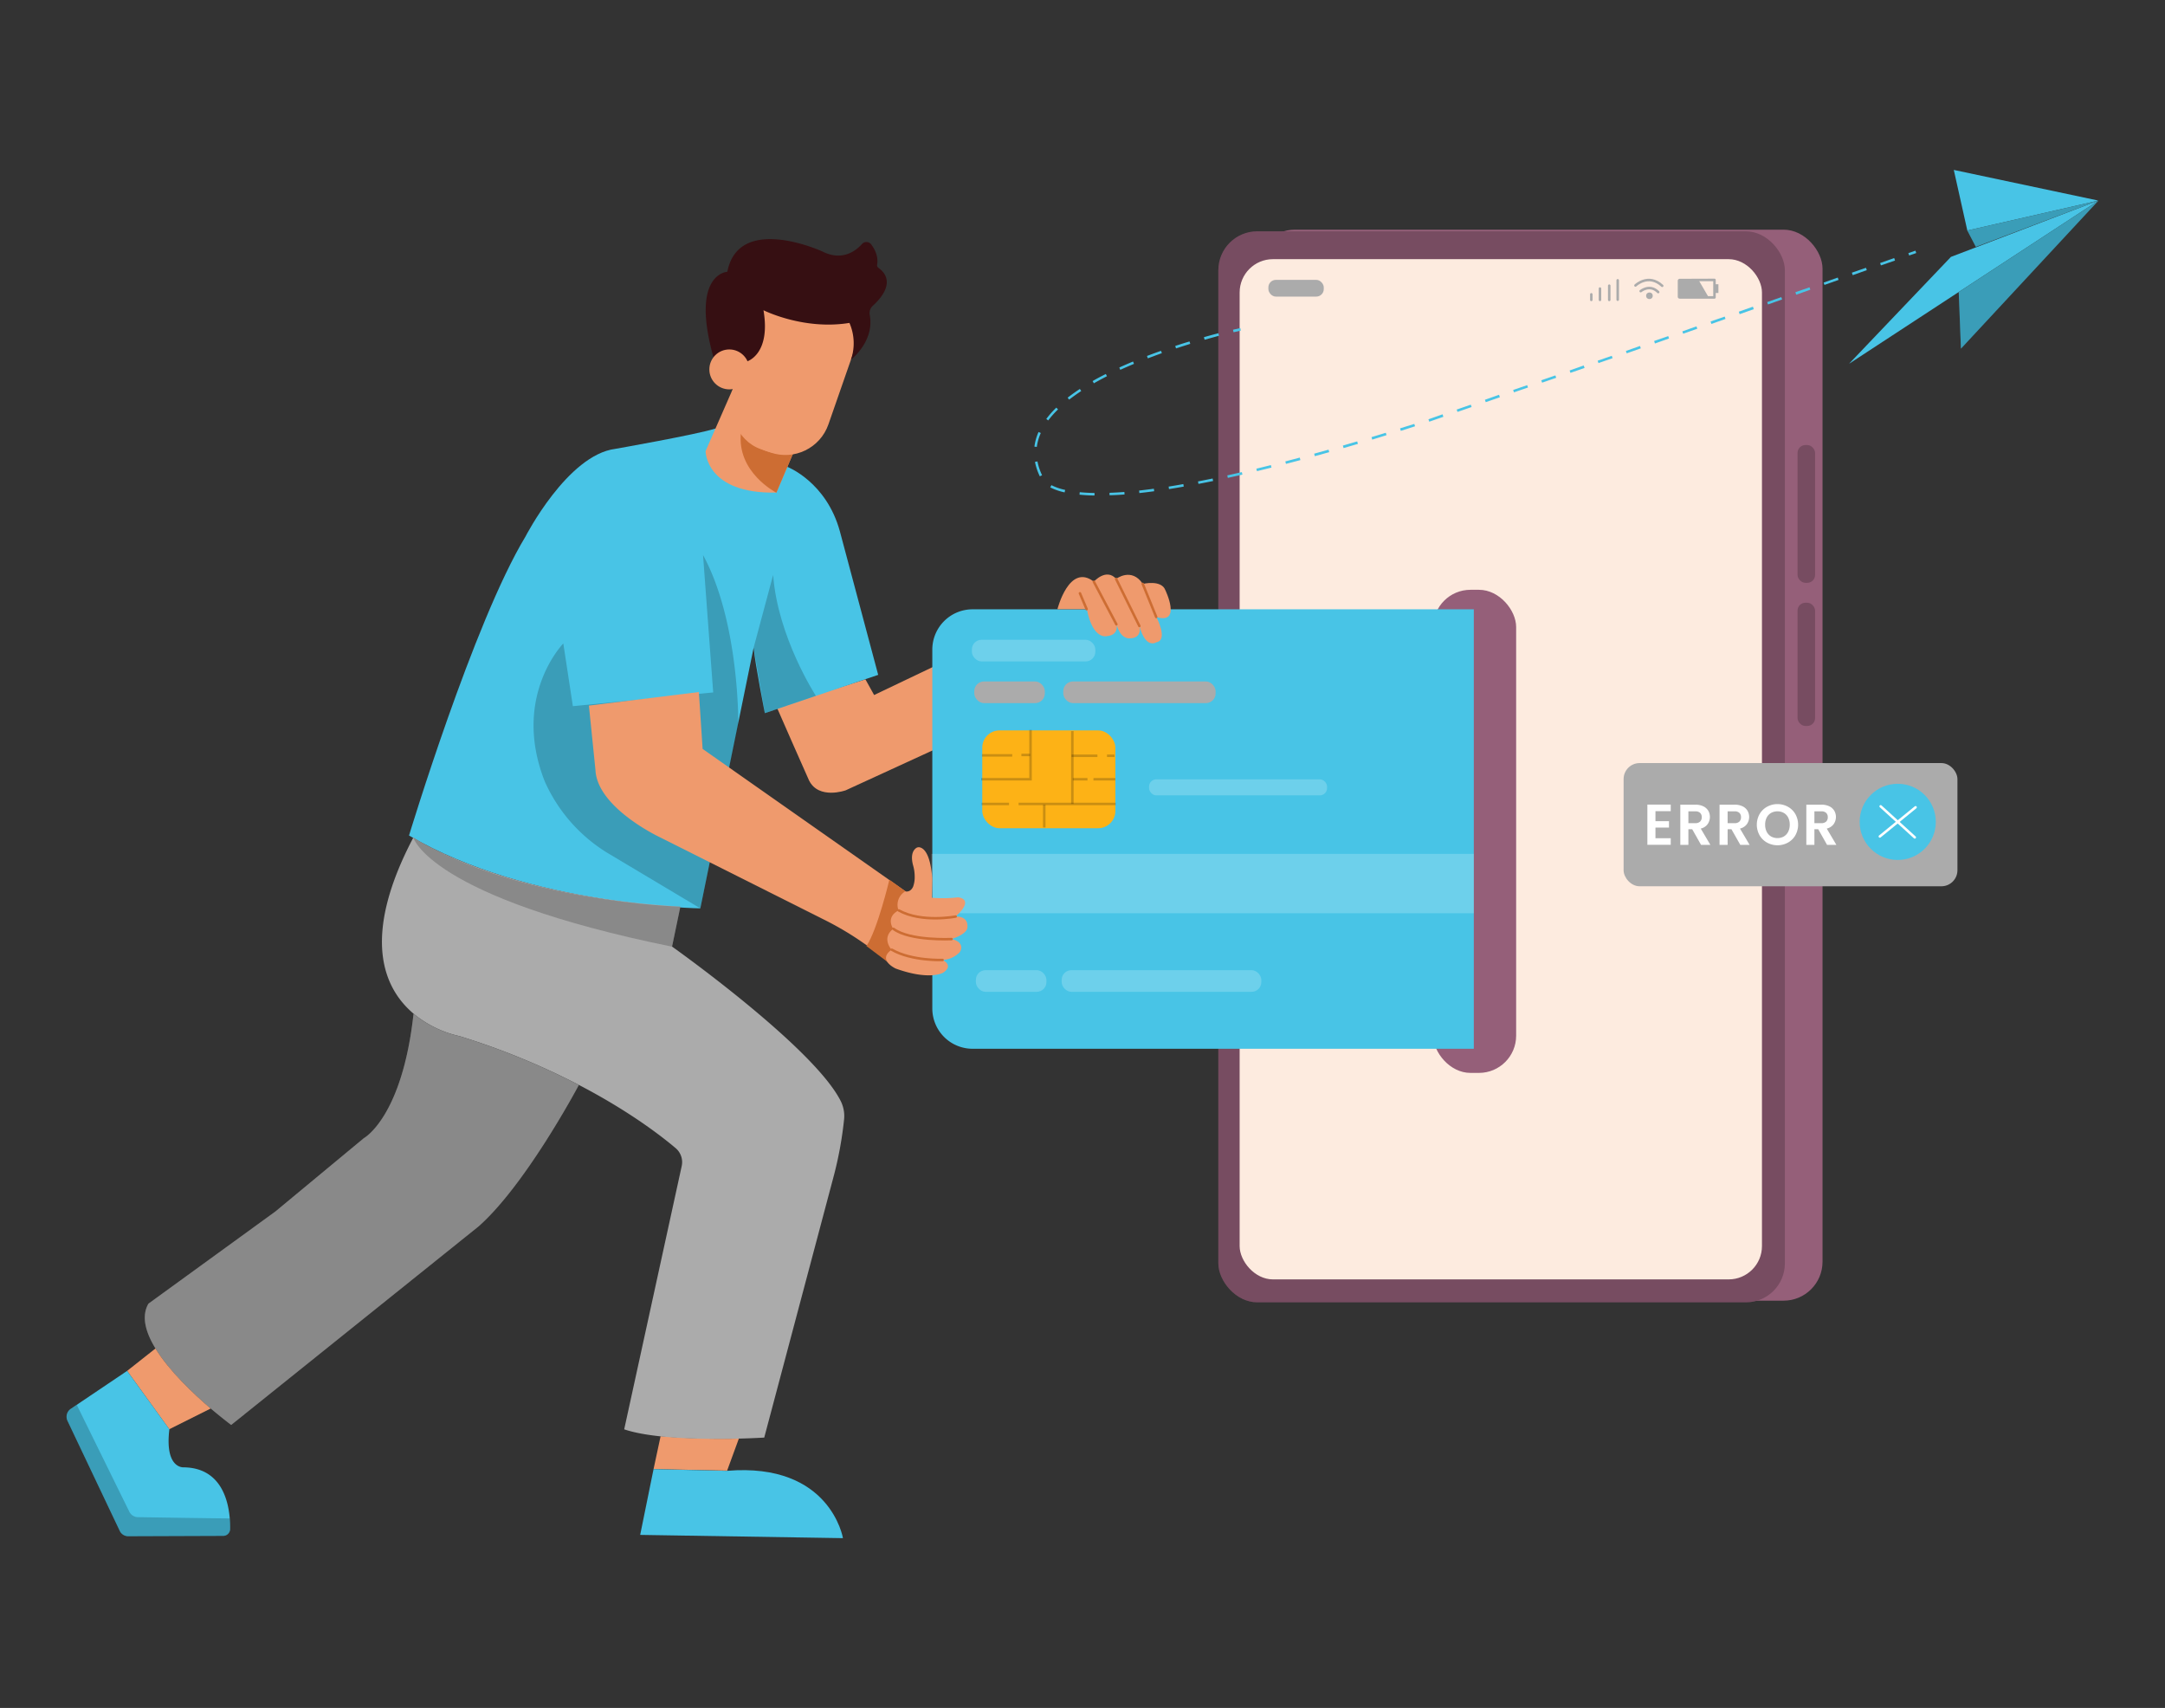 <?xml version="1.0" encoding="UTF-8"?>
<svg xmlns="http://www.w3.org/2000/svg" width="865.76" height="682.89" viewBox="0 0 865.76 682.89">
  <rect x="0" y="0" width="865.76" height="682.89" fill="#333333" stroke="none"/>
  <path d="M346.07,271.62l3.48,6.27,24.35-11.62.37,33.15L338.17,316s-10.73,3.86-14.64-3.95c-.69-1.39-12.87-29.19-12.87-29.19Z" fill="#ef9a6d"></path>
  <rect x="502.26" y="91.83" width="226.55" height="428.22" rx="15.57" fill="#955f79"></rect>
  <path d="M295.46,575.2,290.77,588l-29.42-.62,2.82-13.15A297.05,297.05,0,0,0,295.46,575.2Z" fill="#ef9a6d"></path>
  <rect x="487.2" y="92.49" width="226.55" height="428.22" rx="15.57" fill="#955f79"></rect>
  <rect x="487.2" y="92.49" width="226.55" height="428.22" rx="15.57" opacity="0.2"></rect>
  <rect x="495.72" y="103.62" width="208.87" height="407.92" rx="13.32" fill="#fdebdf"></rect>
  <rect x="718.82" y="177.94" width="7.01" height="55.09" rx="3.14" opacity="0.2"></rect>
  <rect x="718.82" y="240.99" width="7.01" height="49.28" rx="3.14" opacity="0.2"></rect>
  <polygon points="780.16 102.71 739.4 145.46 839.14 80.2 839.14 80.2 780.16 102.71" fill="#48c4e6"></polygon>
  <path d="M781.3,67.94l5.41,24.23L838.6,80.32a.12.12,0,0,0,0-.23Z" fill="#48c4e6"></path>
  <polygon points="784.16 139.4 783.28 116.77 839.13 80.21 839.13 80.22 784.16 139.4" fill="#48c4e6"></polygon>
  <polygon points="786.71 92.17 790.12 98.7 839.13 80.21 786.71 92.17" fill="#48c4e6"></polygon>
  <g opacity="0.2">
    <polygon points="784.16 139.4 783.28 116.77 839.13 80.21 839.13 80.22 784.16 139.4"></polygon>
    <polygon points="786.71 92.17 790.12 98.7 839.13 80.21 786.71 92.17"></polygon>
  </g>
  <path d="M493.28,132.84l-.22-1c1.87-.44,2.93-.67,2.93-.67l.2,1S495.14,132.4,493.28,132.84Z" fill="#48c4e6"></path>
  <path d="M437.68,198.11c-2.14,0-4.15-.15-6-.32l.1-1c1.82.18,3.81.28,5.92.32Zm6-.07,0-1c1.9-.07,3.9-.18,5.94-.34l.08,1C447.6,197.86,445.59,198,443.68,198Zm11.93-.9-.1-1c1.91-.21,3.9-.46,5.91-.73l.13,1C459.53,196.69,457.53,196.93,455.61,197.14Zm-29.88-.27a23.35,23.35,0,0,1-5.75-2l.47-.89a22.4,22.4,0,0,0,5.5,1.9Zm41.74-1.32-.15-1c1.89-.3,3.84-.62,5.88-1l.17,1C471.33,194.92,469.37,195.25,467.47,195.55Zm11.78-2.07-.19-1q2.83-.54,5.85-1.16l.2,1Q482.1,192.94,479.25,193.48ZM491,191.07l-.22-1c1.9-.42,3.84-.85,5.82-1.31l.23,1C494.8,190.22,492.85,190.66,491,191.07Zm-75.19-.63a24,24,0,0,1-1.94-5.76l1-.19a22.56,22.56,0,0,0,1.85,5.52Zm86.84-2.05-.24-1c1.89-.46,3.82-.93,5.8-1.43l.24,1C506.43,187.46,504.5,187.93,502.61,188.39Zm11.59-2.91-.25-1c1.88-.48,3.81-1,5.77-1.52l.26,1C518,184.49,516.09,185,514.2,185.48Zm11.54-3.09-.26-1,5.75-1.6.27,1Zm11.5-3.24-.28-1,5.73-1.67.29,1Zm-122.63-.45-1-.12a20.7,20.7,0,0,1,1.65-5.85l.91.4A19.9,19.9,0,0,0,414.61,178.7Zm134.09-2.93-.29-1,5.72-1.73.29.95Zm11.43-3.5-.3-1,5.69-1.78.31.95Zm11.38-3.67-.33-.95,5.65-2,.32,1Zm-152.35-.49-.8-.6a38,38,0,0,1,4-4.53l.7.71A38.74,38.74,0,0,0,419.16,168.11Zm163.64-3.42-.33-.94,5.65-1.95.32.94Zm11.29-3.9-.33-.95,5.65-2,.32,1Zm-166.58-1-.61-.79c1.5-1.17,3.15-2.35,4.89-3.49l.55.83C430.62,157.5,429,158.66,427.51,159.81Zm177.87-2.93-.33-.94L610.7,154l.32.94Zm-168-3.62-.5-.87c1.67-1,3.45-1.91,5.29-2.84l.45.89C440.84,151.36,439.07,152.31,437.42,153.26ZM616.67,153l-.33-.95,5.64-1.95.33.95ZM628,149.07l-.32-.94,5.64-2,.33,1ZM448,147.86l-.41-.91c1.76-.81,3.61-1.61,5.5-2.4l.38.93C451.62,146.26,449.78,147.06,448,147.86Zm191.21-2.69-.32-.95,5.64-1.95.33.94Zm-180.19-1.9-.36-.94c1.82-.69,3.71-1.39,5.63-2.06l.33.94C462.74,141.88,460.86,142.58,459.05,143.27Zm191.48-2-.32-.94,5.64-2,.33.95Zm-180.23-2-.31-.95q3-1,5.72-1.79l.29.95C474.17,138.06,472.26,138.66,470.3,139.29Zm191.52-1.93-.32-1,5.64-1.95.33.94Zm-180.09-1.53-.27-1c2.11-.6,4.05-1.12,5.79-1.57l.25,1C485.77,134.72,483.83,135.24,481.73,135.83Zm191.38-2.38-.32-.94,5.64-2,.33.95Zm11.29-3.9-.33-1,5.65-1.95.32.94Zm11.29-3.91-.33-1,5.65-2,.32,1ZM707,121.73l-.33-.94,5.65-2,.32.94Zm11.29-3.9-.33-1,5.65-1.95.32.95Zm11.29-3.91-.33-.94,5.65-2,.32.94Zm11.29-3.9-.33-1,5.64-1.95.33.95Zm11.29-3.91-.33-.94,5.64-2,.33,1Z" fill="#48c4e6"></path>
  <rect x="763.22" y="100.73" width="3" height="1" transform="translate(8.8 254.97) rotate(-19.04)" fill="#48c4e6"></rect>
  <rect x="573.15" y="235.82" width="33.14" height="193.16" rx="14.87" fill="#955f79"></rect>
  <rect x="649.26" y="305.1" width="133.5" height="49.26" rx="6.41" fill="#ababab"></rect>
  <circle cx="758.88" cy="328.61" r="15.23" fill="#48c4e6"></circle>
  <line x1="751.73" y1="334.44" x2="766.02" y2="322.78" fill="none" stroke="#fff" stroke-linecap="round" stroke-linejoin="round"></line>
  <line x1="752.06" y1="322.4" x2="765.7" y2="334.81" fill="none" stroke="#fff" stroke-linecap="round" stroke-linejoin="round"></line>
  <rect x="507.21" y="111.9" width="22.15" height="6.69" rx="3" fill="#ababab"></rect>
  <line x1="646.9" y1="112.08" x2="646.9" y2="119.83" fill="none" stroke="#ababab" stroke-linecap="round" stroke-linejoin="round"></line>
  <line x1="643.52" y1="114.22" x2="643.52" y2="119.91" fill="none" stroke="#ababab" stroke-linecap="round" stroke-linejoin="round"></line>
  <line x1="639.81" y1="115.37" x2="639.81" y2="119.91" fill="none" stroke="#ababab" stroke-linecap="round" stroke-linejoin="round"></line>
  <line x1="636.35" y1="117.68" x2="636.35" y2="119.91" fill="none" stroke="#ababab" stroke-linecap="round" stroke-linejoin="round"></line>
  <circle cx="659.59" cy="118.26" r="1.32" fill="#ababab"></circle>
  <path d="M656.09,116.4s3.63-3,7,.38" fill="none" stroke="#ababab" stroke-linecap="round" stroke-linejoin="round"></path>
  <path d="M654,114.14s5.15-5,10.71.14" fill="none" stroke="#ababab" stroke-linecap="round" stroke-linejoin="round"></path>
  <path d="M685.6,111.92v7H671.72a.29.29,0,0,1-.3-.3v-6.35a.29.29,0,0,1,.3-.3Z" fill="none" stroke="#ababab" stroke-linecap="round" stroke-linejoin="round"></path>
  <rect x="685.57" y="113.65" width="1.61" height="3.49" fill="#ababab"></rect>
  <path d="M683.27,118.87H671.72a.29.29,0,0,1-.3-.3v-6.35a.29.29,0,0,1,.3-.3h7.5Z" fill="#ababab"></path>
  <path d="M314.87,186.67s15.61,6,21,25.82l15.31,57.34-45.33,15.31S302,265.62,301.36,259L280.05,363.19s-68.45-.9-116.49-29.12c0,0,25.82-85.26,46.54-119.48,0,0,16.81-32.73,36-35.13,0,0,32.43-5.7,39.93-8.1Z" fill="#48c4e6"></path>
  <path d="M326.26,278.21S311,254.82,309.17,229.9L301.36,259l4.51,26.12Z" opacity="0.2"></path>
  <polyline points="280.9 219.06 285.2 276.86 229.08 282.35 223.35 243.66" fill="#48c4e6"></polyline>
  <path d="M280.05,363.19l15.18-73.67s.48-40.84-14.09-67.59l4.06,54.93-56.12,5.49-3.82-25.07s-20.78,21.25-7.41,55.17a64,64,0,0,0,26,29.13Z" opacity="0.2"></path>
  <path d="M165.37,405.29a43.67,43.67,0,0,0,18.44,9,287.58,287.58,0,0,1,47.68,19.5c20.09,10.45,33,20.45,38.68,25.26a7.34,7.34,0,0,1,2.44,7.17l-23,105.27c16.88,5.76,56,3.3,56,3.3l28-105.36a149.49,149.49,0,0,0,3.95-22.05,13.39,13.39,0,0,0-1.38-7.17c-10.88-21.65-67.43-61.74-67.43-61.74l3.33-16c-72-4.17-106.78-27.61-106.78-27.61C144.14,375.08,153.6,395.34,165.37,405.29Z" fill="#ababab"></path>
  <path d="M62.17,539.15c5.49,9,15.15,18.1,22.08,24,4.74,4,8.2,6.59,8.2,6.59l98.9-79.36c18.38-16.21,38.47-53.48,40.14-56.57a287.58,287.58,0,0,0-47.68-19.5,43.67,43.67,0,0,1-18.44-9c-4.55,41.52-19.89,49.77-19.89,49.77l-35.36,29.32L59.36,521.24C56.42,526.31,58.22,532.7,62.17,539.15Z" fill="#ababab"></path>
  <path d="M62.17,539.15c5.49,9,15.15,18.1,22.08,24,4.74,4,8.2,6.59,8.2,6.59l98.9-79.36c18.38-16.21,38.47-53.48,40.14-56.57a287.58,287.58,0,0,0-47.68-19.5,43.67,43.67,0,0,1-18.44-9c-4.55,41.52-19.89,49.77-19.89,49.77l-35.36,29.32L59.36,521.24C56.42,526.31,58.22,532.7,62.17,539.15Z" opacity="0.2"></path>
  <path d="M268.74,378.51l3.33-16s-64.77-1.85-106.78-27.61C165.29,334.9,171.64,358.76,268.74,378.51Z" opacity="0.2"></path>
  <path d="M50.84,548.12l16.85,23.33,16.56-8.28c-6.93-5.92-16.59-15-22.08-24Z" fill="#ef9a6d"></path>
  <path d="M27,568.12l20.9,44a3.72,3.72,0,0,0,3.36,2.11l38-.14a2.76,2.76,0,0,0,2.76-2.7,41.92,41.92,0,0,0-.14-4.27c-.65-8-4-20.2-18.32-20.43,0,0-7.77.82-5.83-15.22L50.84,548.12l-20.2,13.6-2.32,1.57A3.83,3.83,0,0,0,27,568.12Z" fill="#48c4e6"></path>
  <path d="M27,568.12l20.9,44a3.72,3.72,0,0,0,3.36,2.11l38-.14a2.76,2.76,0,0,0,2.76-2.7,41.92,41.92,0,0,0-.14-4.27c-9.48-.08-29.78-.4-36.73-.51a3.91,3.91,0,0,1-3.44-2.19l-21-42.68-2.32,1.57A3.83,3.83,0,0,0,27,568.12Z" opacity="0.2"></path>
  <path d="M261.35,587.41,256,613.7,337.09,615s-5-30.36-46.32-26.92Z" fill="#48c4e6"></path>
  <path d="M372.82,243.62H573.25a16.11,16.11,0,0,1,16.11,16.11V403.22a16.11,16.11,0,0,1-16.11,16.11H372.82a0,0,0,0,1,0,0V243.62a0,0,0,0,1,0,0Z" transform="translate(962.18 662.95) rotate(-180)" fill="#48c4e6"></path>
  <rect x="372.5" y="341.42" width="216.86" height="23.73" transform="translate(961.86 706.56) rotate(-180)" fill="#fff" opacity="0.2"></rect>
  <rect x="459.5" y="311.6" width="71.18" height="6.41" rx="2.88" transform="translate(990.18 629.61) rotate(180)" fill="#fff" opacity="0.2"></rect>
  <rect x="392.81" y="292.04" width="53.23" height="39.12" rx="6.9" transform="translate(838.84 623.19) rotate(-180)" fill="#fdb216"></rect>
  <rect x="424.55" y="387.91" width="79.84" height="8.66" rx="3.88" transform="translate(928.94 784.47) rotate(180)" fill="#fff" opacity="0.2"></rect>
  <rect x="425.19" y="272.48" width="60.92" height="8.66" rx="3.88" transform="translate(911.3 553.61) rotate(-180)" fill="#ababab"></rect>
  <rect x="388.64" y="255.81" width="49.38" height="8.66" rx="3.88" transform="translate(826.66 520.27) rotate(180)" fill="#fff" opacity="0.2"></rect>
  <rect x="390.24" y="387.91" width="28.22" height="8.66" rx="3.88" transform="translate(808.7 784.47) rotate(-180)" fill="#fff" opacity="0.2"></rect>
  <rect x="389.6" y="272.48" width="28.22" height="8.66" rx="3.88" transform="translate(807.42 553.61) rotate(180)" fill="#ababab"></rect>
  <line x1="428.82" y1="292.31" x2="428.82" y2="321.44" fill="none" stroke="#000" stroke-miterlimit="10" opacity="0.2"></line>
  <line x1="407.33" y1="321.44" x2="446.17" y2="321.44" fill="none" stroke="#000" stroke-miterlimit="10" opacity="0.2"></line>
  <line x1="392.52" y1="321.44" x2="403.5" y2="321.44" fill="none" stroke="#000" stroke-miterlimit="10" opacity="0.2"></line>
  <polyline points="412.1 291.83 412.1 311.57 392.36 311.57" fill="none" stroke="#000" stroke-miterlimit="10" opacity="0.2"></polyline>
  <line x1="411.94" y1="301.86" x2="408.44" y2="301.86" fill="none" stroke="#000" stroke-miterlimit="10" opacity="0.2"></line>
  <line x1="404.78" y1="302.02" x2="392.68" y2="302.02" fill="none" stroke="#000" stroke-miterlimit="10" opacity="0.2"></line>
  <line x1="438.85" y1="302.18" x2="428.5" y2="302.18" fill="none" stroke="#000" stroke-miterlimit="10" opacity="0.2"></line>
  <line x1="445.7" y1="302.18" x2="442.67" y2="302.18" fill="none" stroke="#000" stroke-miterlimit="10" opacity="0.2"></line>
  <line x1="434.87" y1="311.57" x2="428.98" y2="311.57" fill="none" stroke="#000" stroke-miterlimit="10" opacity="0.2"></line>
  <line x1="446.02" y1="311.57" x2="437.26" y2="311.57" fill="none" stroke="#000" stroke-miterlimit="10" opacity="0.2"></line>
  <line x1="417.59" y1="321.68" x2="417.59" y2="330.84" fill="none" stroke="#000" stroke-miterlimit="10" opacity="0.2"></line>
  <path d="M457,233.46s7.41-1.79,9,2.47c0,0,6.73,13.91-3.59,10.77,0,0,4.93,9.2,0,10.1,0,0-4.27,2.91-6.74-6.51,0,0,1.35,4.94-4,4.94,0,0-3.59.44-5.17-5.61,0,0,1.13,4.26-3.81,4.71,0,0-5.61,1.79-8.08-10.77H422.86s4.69-18.6,14.56-11c0,0,4.93-5.57,8.91-1.12C446.33,231.48,452.48,226.68,457,233.46Z" fill="#ef9a6d"></path>
  <line x1="456.97" y1="233.46" x2="462.36" y2="246.7" fill="none" stroke="#cd6d33" stroke-linecap="round" stroke-linejoin="round"></line>
  <line x1="455.62" y1="250.29" x2="446.33" y2="231.48" fill="none" stroke="#cd6d33" stroke-linecap="round" stroke-linejoin="round"></line>
  <line x1="446.42" y1="249.62" x2="437.42" y2="232.6" fill="none" stroke="#cd6d33" stroke-linecap="round" stroke-linejoin="round"></line>
  <line x1="434.53" y1="243.56" x2="431.85" y2="237.22" fill="none" stroke="#cd6d33" stroke-linecap="round" stroke-linejoin="round"></line>
  <path d="M293.57,154.31l-11.42,26.07s0,17.17,28.32,16.57l6.93-16.27Z" fill="#ef9a6d"></path>
  <path d="M317.4,180.68,310.47,197s-16-8.13-14.16-24.1C296.31,172.85,303.54,184,317.4,180.68Z" fill="#cd6d33"></path>
  <rect x="296.6" y="116.07" width="40.67" height="65.97" rx="18.24" transform="translate(567.21 394.06) rotate(-160.8)" fill="#ef9a6d"></rect>
  <path d="M340.3,143.79s9.5-7.27,7.5-17.85a4,4,0,0,1,1.26-3.72c3.34-3,9.4-9.92,2.17-15.17a1.29,1.29,0,0,1-.48-1.27c.26-1.38.37-4.43-2.37-8.06a2.38,2.38,0,0,0-3.66-.18c-2.53,2.83-8,7-15.87,3,0,0-33.44-15.36-38,8.13,0,0-15.06.61-5.42,34.65l13.25,1.2s9.64-2.71,6.63-20.48c0,0,16,8.08,34.37,5.07A20.32,20.32,0,0,1,340.3,143.79Z" fill="#360f12"></path>
  <circle cx="291.64" cy="147.7" r="7.98" fill="#ef9a6d"></circle>
  <path d="M279.47,276.7l1.5,22.74,81.14,56.95-6,29.14a124.29,124.29,0,0,0-27.23-18.15l-65.2-32.72s-24.84-11.7-25.56-26.75l-2.62-25.79Z" fill="#ef9a6d"></path>
  <path d="M362.11,356.39l-6.46-4.65s-4.75,20-9.17,26.52l9.66,7.27S361.36,363,362.11,356.39Z" fill="#cd6d33"></path>
  <path d="M365.14,354.52a11,11,0,0,0,.63-4.15,16.13,16.13,0,0,0-.63-4.36c-.53-1.92-1-5.23,1.13-6.87a1.81,1.81,0,0,1,1.4-.37c1.47.24,4.3,2,5.11,12.2,0,.51.05,1,0,1.54l-.15,6.43a52.09,52.09,0,0,0,10.48-.16s7,.49-1,7.69c0,0,5.23-.49,4.74,4.42,0,0,.17,2.46-6.38,4.59,0,0,3.76.5,3.93,3.26a3.06,3.06,0,0,1-.94,2.29,10.2,10.2,0,0,1-6.59,2.8s4.74,2,.32,5.07c0,0-5.4,3.27-19-1.64,0,0-7.53-3.43-1.64-7.53,0,0-4.26-4.58.65-8.35,0,0-3.27-4.58,2.13-7.36a6.21,6.21,0,0,1,2.7-7.63S364,357,365.14,354.52Z" fill="#ef9a6d"></path>
  <path d="M382.17,366.47s-13.59,2.62-22.76-2.45" fill="none" stroke="#cd6d33" stroke-linecap="round" stroke-linejoin="round"></path>
  <path d="M380.53,375.48s-16.7.82-23.25-4.1" fill="none" stroke="#cd6d33" stroke-linecap="round" stroke-linejoin="round"></path>
  <path d="M376.93,383.83s-12.28.49-20.3-4.1" fill="none" stroke="#cd6d33" stroke-linecap="round" stroke-linejoin="round"></path>
  <path d="M662,324.33v4h5.41v2.56H662v4.26h6.11v2.63h-9.34V321.7h9.34v2.63Z" fill="#fff"></path>
  <path d="M680.24,337.81l-3.55-6.27h-1.52v6.27h-3.23V321.73h6a7.18,7.18,0,0,1,3.18.65,4.63,4.63,0,0,1,2,1.78,5,5,0,0,1-.27,5.37,4.69,4.69,0,0,1-2.74,1.76l3.85,6.52Zm-5.07-8.69h2.69a2.7,2.7,0,0,0,2-.63,2.36,2.36,0,0,0,.65-1.76,2.26,2.26,0,0,0-.65-1.72,2.74,2.74,0,0,0-2-.61h-2.69Z" fill="#fff"></path>
  <path d="M695.93,337.81l-3.55-6.27h-1.52v6.27h-3.23V321.73h6a7.12,7.12,0,0,1,3.18.65,4.57,4.57,0,0,1,2,1.78,5,5,0,0,1-.26,5.37,4.75,4.75,0,0,1-2.75,1.76l3.85,6.52Zm-5.07-8.69h2.7a2.67,2.67,0,0,0,2-.63,2.36,2.36,0,0,0,.65-1.76,2.26,2.26,0,0,0-.65-1.72,2.71,2.71,0,0,0-2-.61h-2.7Z" fill="#fff"></path>
  <path d="M706.64,336.91a7.82,7.82,0,0,1-3-2.94,8.63,8.63,0,0,1,0-8.47,7.82,7.82,0,0,1,3-2.94,8.67,8.67,0,0,1,8.31,0,7.76,7.76,0,0,1,3,2.94,8.7,8.7,0,0,1,0,8.47,7.72,7.72,0,0,1-3,2.94,8.65,8.65,0,0,1-8.3,0Zm6.71-2.47a4.57,4.57,0,0,0,1.73-1.88,6.25,6.25,0,0,0,.62-2.84,6.17,6.17,0,0,0-.62-2.82,4.43,4.43,0,0,0-1.73-1.85,5,5,0,0,0-2.56-.65,5.06,5.06,0,0,0-2.57.65,4.45,4.45,0,0,0-1.74,1.85,6.17,6.17,0,0,0-.62,2.82,6.25,6.25,0,0,0,.62,2.84,4.59,4.59,0,0,0,1.74,1.88,5.06,5.06,0,0,0,2.57.65A5,5,0,0,0,713.35,334.44Z" fill="#fff"></path>
  <path d="M730.63,337.81l-3.55-6.27h-1.52v6.27h-3.23V321.73h6a7.12,7.12,0,0,1,3.18.65,4.57,4.57,0,0,1,2,1.78,5,5,0,0,1-.26,5.37,4.75,4.75,0,0,1-2.75,1.76l3.85,6.52Zm-5.07-8.69h2.7a2.69,2.69,0,0,0,2-.63,2.36,2.36,0,0,0,.65-1.76,2.26,2.26,0,0,0-.65-1.72,2.73,2.73,0,0,0-2-.61h-2.7Z" fill="#fff"></path>
</svg>

